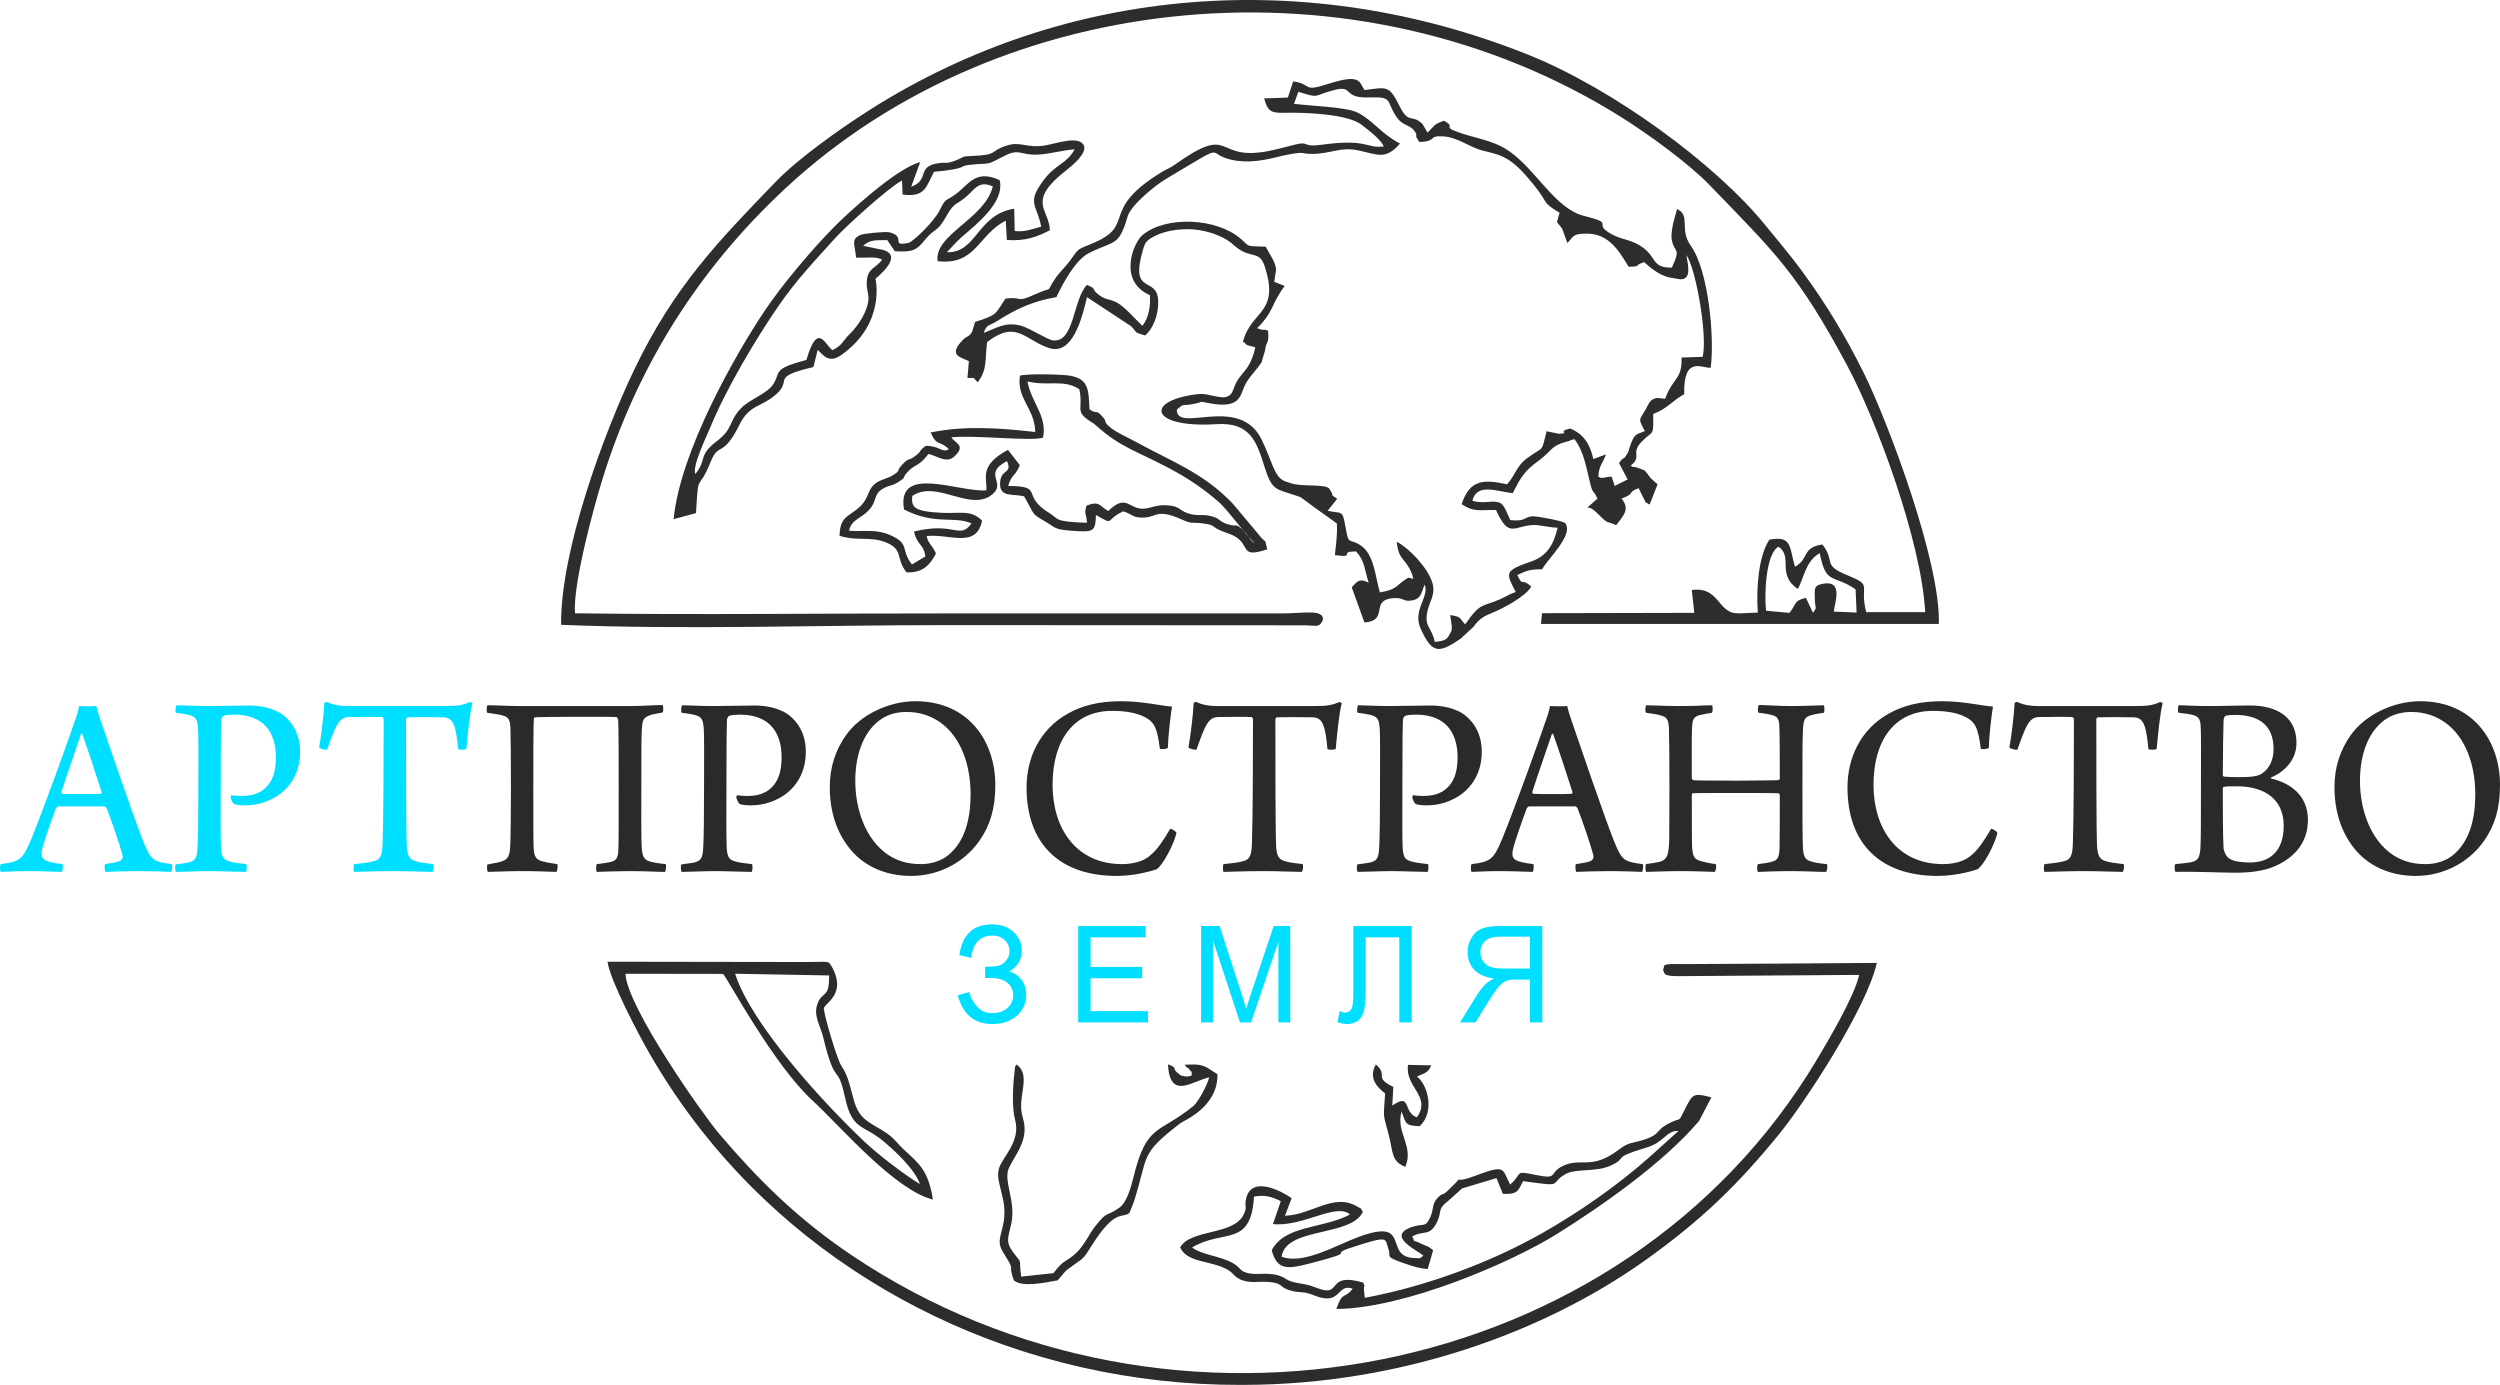 <?xml version="1.0" encoding="UTF-8"?>
<!DOCTYPE svg PUBLIC "-//W3C//DTD SVG 1.1//EN" "http://www.w3.org/Graphics/SVG/1.1/DTD/svg11.dtd">
<!-- Creator: CorelDRAW 2020 (64-Bit) -->
<svg xmlns="http://www.w3.org/2000/svg" xml:space="preserve" width="162.298mm" height="89.906mm" version="1.1" style="shape-rendering:geometricPrecision; text-rendering:geometricPrecision; image-rendering:optimizeQuality; fill-rule:evenodd; clip-rule:evenodd"
viewBox="0 0 6684.24 3702.78"
 xmlns:xlink="http://www.w3.org/1999/xlink"
 xmlns:xodm="http://www.corel.com/coreldraw/odm/2003">
 <defs>
  <style type="text/css">
   <![CDATA[
    .fil1 {fill:#2D2C2B}
    .fil0 {fill:#2E2D2C}
    .fil3 {fill:#2B2A29;fill-rule:nonzero}
    .fil2 {fill:#00DFFF;fill-rule:nonzero}
   ]]>
  </style>
 </defs>
 <g id="Слой_x0020_1">
  <g id="_1627589119168">
   <path class="fil0" d="M3443.26 260.82l-63.34 2.31c10.67,40.28 22.94,38.91 63.52,38.31 44.72,-0.66 160.22,3.06 197.23,32.29 14.98,11.83 51.18,38.11 59.06,57.99 -50.02,5.24 -41.96,-21.79 -167.55,-4.55 -50.53,6.94 -31.52,-9.76 -66.48,-1.26 -23.24,5.65 -51.99,13.68 -75.86,18.22 -146.56,27.89 -90.33,-76.88 -250.26,37.17 -11.35,8.09 -21.43,11.33 -32.89,18.33 -172.71,105.5 -63.16,141.61 -189.52,192.76 -37.55,15.21 -32.91,11.94 -53.89,41.24 -14.5,20.25 -30.32,33.63 -42.83,52.39 -28.42,42.64 2.27,15.93 -54.27,41.5 -52.23,23.63 -30.34,4.51 -77.77,10.82 -28.7,41.84 -19.74,42.88 -81.42,62.49l-7.78 26.13c-8.83,15.26 -13.69,10.09 -25.97,23.02 -40.21,42.35 -1.54,44.88 17.3,55.81l-3.9 44.76c25.27,0.73 10.86,-3.82 27.68,11.34 26.05,-35.16 18.6,-57.27 25.05,-107.55 78.45,-59.88 99.56,-6.12 164.83,16.02 62.21,21.09 88.19,-75.69 102.04,-135.83l117.23 77.17c20.24,19.13 3.67,14.6 38.08,25.26 20.47,-16.78 36.71,-54.78 35.14,-92.86 -2.78,-67.63 -75.67,-12.6 -41.95,-131.93 6.7,-23.69 8.27,-28.26 32.67,-41.09 30.53,-16.05 80.13,-22.04 118.39,-15.96 37.09,5.9 70.66,19.78 92.56,39.83 44.01,40.28 68.17,11.66 82.81,56.29 42.25,128.74 -36.78,117.43 -57.93,203.11 1.76,1.11 4.6,0.33 5.58,2.86 3.18,8.26 17.94,6.91 27.5,11.84 -16.95,71.87 -41.59,61.35 -58.8,112.54 -13.71,40.76 -56.89,7.68 -95,12.17 -144.59,17.05 -127.46,91.58 49.85,80.29 90.9,-5.79 107.59,47.26 128.62,114.24 20.86,66.44 30.73,57.99 88.7,78.32 15.25,5.34 2.97,0.25 15.18,8.04 0.98,0.63 23.73,17.43 29.66,22.1l59.83 42.66c2.05,34.6 -3.59,62.55 -5.21,84.89 60.63,7.78 6.31,-10.49 56.94,-9.85 24.16,27.76 21.46,47.12 33.35,83.4 -25.93,-13.44 -31.74,-1.64 -45.31,12.43l33.96 94.02c66.34,-4.73 14.36,-58.47 74.39,-64.83 33.8,-3.58 27.86,12.1 56.24,5.12 23.38,-5.76 21.49,-23.28 30.67,-41.51 12.35,34.37 -33.97,68.2 -10.64,118.58 30.19,65.17 46.56,66.79 106.33,26.15l34.03 -31.36c17.52,-23.64 29.1,-29.05 50.22,-37.68 27.8,-11.37 90.04,-43.74 104.73,-70.34 -27.88,-26.07 -21.21,3.35 -37.09,-31.03 21.42,-9.97 32.24,-15.9 66.31,-15.31 13.9,-27.1 86.99,-93.75 60.93,-124.06 -12.67,-6.8 -56.16,-13.83 -71.46,-16.3 -39.46,-6.38 -26.02,14.48 -74.58,8.7 -6.41,-11.07 -14.65,-39.48 -26.8,-45.47 -19.6,-9.65 -41.81,3.67 -74.71,-6.05 12.36,-49.94 69.26,-23.3 108.16,-20.64 21.18,-42.1 30.81,-58.66 67.68,-85.45 36.12,-26.25 33.13,-40.62 74.7,-51.62 2.2,-0.58 8.27,-2.22 10.12,-2.76 0.96,-0.28 1.31,-2.48 12.46,-4.12 25.39,33.79 31.32,75.62 42.4,120.03 6.75,27.04 8.06,13.95 18.94,38.9l-27.78 24.25c15.84,-4.98 39.2,31.96 54.54,38.11 6.38,2.56 13.35,3.61 23.4,8.46 18.98,-25.64 38.1,-42.18 14.11,-71.16 39.92,-14.3 13.02,-15.86 45.87,-27.8l11.77 24.2c11.44,19.46 -0.72,8.38 17.56,19.79l21.26 -54.25 -18.27 -16.34c-0.96,-1.12 -2.17,-3.01 -3.14,-4.16 -12.51,-14.95 3.34,1.53 -6.26,-8.46 -13.88,-14.43 1,-3.9 -17.1,-12.1 -42.84,-19.41 24.4,8.88 -10.96,-3.53 -18.92,-6.64 -2.73,4.12 -16.24,-5.46 32.07,-24.08 -1.75,-32.28 29.97,-64.48 32.05,-32.53 30.61,-9.93 30.41,-73.65 37.21,-13.46 51.19,-35.55 82.82,-52.71 -2.69,-105.36 49.09,-68.22 70.8,-70.75 10.75,-83.74 -6.2,-260.18 -53.15,-326.25 -32,-45.03 0.77,-80.59 -36.8,-98.18l-10.55 38.51c-2.57,15.65 -5.92,31.02 -3.7,43.5 6.47,36.46 26.2,19.3 0.36,74.68 -52.19,0.92 -41.56,-25.93 -74.04,-51.04 -32.56,-25.18 -55.21,-21.04 -86.82,-38.23 -55.22,-30.02 14.44,-27.19 -73.92,-49.01 -77.72,-19.2 -128.3,-124.27 -201.71,-174.13 -44,-29.88 -92.46,-33.31 -140.65,-51.78 -35.79,-13.72 0.95,-10.76 -32.15,-28.57 -30.06,11.01 -23.1,11.89 -43.99,31.88l-13.08 -22.69c-29.58,-29.23 -36.21,2.55 -61.57,-48.07 -28.09,-56.07 -32.77,-51 -93.98,-42.96 -14.09,-21.43 -9.54,-44.57 -95.36,-17.07 -73.34,23.5 -40.42,2.41 -95.15,-6.35l-14.3 43.33zm28.19 -15.37l-11.66 32.08c44.55,5.88 139.71,8.27 169.85,23.46 42.08,21.21 63.16,56.86 113.72,82.94 -39.37,44.31 -58.28,29.53 -112.35,18.03 -46.75,-9.94 -72.05,9.2 -122.63,9.51 -31.03,0.19 -16.92,-6.77 -60.37,1.07 -24.98,4.51 -41.9,10.06 -66.2,14.51 -25.75,4.71 -52.26,6.33 -78.14,2.27 -92.39,-14.52 -3.83,-59.1 -186,48.98 -25.42,15.08 -93.63,68.59 -103.04,101.22 -23.2,80.44 -35.27,63 -102.55,96.8 -36.88,18.52 -70.24,81.19 -87.6,118.09 -61.37,10.52 -105.9,30.59 -157.04,63.09 -24.76,15.74 -28.3,8.03 -37.4,32.57 30.69,-11 57.4,-31.07 99.82,-19.18 24.97,7 69.94,37.25 84.92,39.13 58.35,7.31 53.02,-107.7 91.34,-148.44 30.28,13.26 7.99,8.64 31.93,26.81 18.67,14.16 27.47,10.18 46.56,19.65 21.15,10.49 50.44,45.05 69.61,63.01 17.52,-20.42 22.06,-53.74 20.3,-81.84 -86.73,-37.71 -44.09,-140.8 -19.69,-160.85 63.86,-52.48 197.12,-44.96 260.8,8.62 27.29,22.97 10.2,20.69 68.51,22.62 11.26,22.58 26.64,40.23 27.68,62.63 0.07,1.45 -4.07,22.79 -4.84,31.37l27.85 10.94c-37.45,50.49 -28.32,67.97 -73.82,113.13l12.57 3.88c6.6,1.42 3.46,-2.48 16.91,2.55 3,39.34 -4.23,22.29 -8.39,53.88l-9.29 31.19c-16.35,24.59 -34.22,38.27 -46.05,64.65 -11.44,25.51 -12.41,59.27 -91.9,44.57 -34.76,-6.43 -11.52,-4.67 -43.87,1.71 -32.47,6.4 -23.01,-3.63 -44.5,15.23 -1.29,64.91 167.4,-41.86 226.68,79.94 29.57,60.75 32.85,99.36 62.11,111.42l15.29 5.07c25.99,10 84.54,2.05 102.21,13.15 19.03,26.48 -0.93,13.99 22.56,28.57l-25.62 32.12c38.5,8.9 39.13,-4.47 47.36,41.63 9.97,55.89 7.91,28.05 42.6,52.3 34.85,24.37 37.84,85.38 49.77,124.43 50.5,-8.91 40.92,-19.07 75.95,-39.55l13.1 3.31c-1.72,-12.2 -7.52,-23.68 -12.27,-31.57 -15.89,-26.37 -27.47,-24.67 -31.91,-67.8 33.25,17.51 82.32,68.56 95.01,108.71 10.44,33.01 -8.25,51.85 -13.33,79.35 -7.69,41.68 10.44,36.76 20.13,79.75 25.55,-2.62 32.13,-4.51 41.02,-22.73 5.06,-10.38 3.94,-2.55 4.31,-20.41 0.05,-2.52 -3.53,-21.67 -4.09,-28.53 29.39,4.61 22.85,6.1 39.92,24.79 42.82,-61.36 45.21,-45.21 93.99,-67.31 18.28,-8.28 22.22,-12.55 41.38,-19.16 -26.16,-50.97 -32.78,-56.11 41.93,-81.84 42.2,-14.53 59.62,-46.07 70.01,-90.08 -22.4,-0.35 -47.54,-7.33 -61.99,-7.16 -54.67,0.65 -67.71,38.61 -102.6,-40.03 -41.9,-0.96 -58.7,6.73 -92.1,-15.68 21.86,-66.75 59.98,-66.72 121.43,-53.03 23.46,-26.06 24.53,-48.46 53.72,-70.01 45.65,-33.72 36.98,-11.24 51.98,-71.89l33.28 6.75c33.41,-2.05 -8.83,-4.72 29.64,-14.16 34.49,14.1 52.86,39.41 62.09,81.67l33.8 -12.6c-9.09,26.31 -19.21,29.61 -20.32,59.79 11.28,6.47 9.95,1.66 35.43,-0.28l8.38 25.18c1.05,-0.59 3.52,-2.1 4.82,-2.8l29.67 -14.74 -23.06 -43.77c14.55,-20.75 9.33,-5.68 18.55,-19.61 10.3,-15.56 4.95,-9.97 10.89,-26.01 11.38,-30.76 12.65,-29.98 39.69,-39.88 -18.6,-34.83 -15.51,-27.44 1.71,-57.47 9.31,-16.23 11.53,-28.86 32.04,-31.32l20.42 2.46c19.67,-56.21 45.8,-50.24 43.92,-110.38l56.36 -1.87c13.55,-56.96 -18.2,-235.86 -43.51,-272.5 3.28,24.94 16.19,66.28 -16.96,65.26l-30.84 -5.42c-26.38,-6.99 -47.75,-24.89 -65.1,-40.5 -29.95,9.64 -5.63,11.74 -41.63,12.3 -26.47,-44.28 -53.8,-88.84 -112.5,-88.57 -35.67,0.17 -33.35,5.96 -51.16,25.25l-13.82 -38.22c-18.24,-26.19 -15.2,-7.94 -8.9,-36.95 0.28,-1.28 1.33,-3.8 2,-5.7 -50.57,-30.49 -26.66,-23 -70.93,-77.14 -55.35,-67.69 -77.74,-76.17 -133.3,-88.81 -33.83,-7.7 -67.33,-35.93 -106.72,-38.43 -42.96,-2.72 -13.88,12.97 -64.24,15.01 -15.4,-23.18 -4.63,-14.89 -8.91,-23.04 -13.43,-25.59 -33.15,-16.71 -51.48,-43.13 -29.45,-42.45 -7.97,-55.37 -71.4,-52.96 -78.1,2.98 -40.16,-34.74 -97.73,-19.3 -56.69,15.2 -34.74,22.44 -93.74,4.29zm-1971.18 1425.12c331.26,13.65 691.59,0.77 1026.07,0.77l961.05 0.56c34.43,0.33 40.02,7.42 49.98,-15.26 0.8,-28.71 -51.31,-16.6 -109.24,-16.56l-879.79 -0.02c-336.27,-0.36 -675.07,4.29 -1010.98,-0.3 -5.89,-76.34 48.46,-276.94 71.34,-351.8 95.9,-313.87 264.35,-573.53 492.27,-785.26 577.74,-536.72 1527.04,-630.25 2230.03,-191.86 78.98,49.25 185.77,127.77 240.71,184.8 172.76,179.34 233.74,232.3 368.1,483.59 75.55,141.28 196.93,464.58 207.59,657.45l-157.64 0.07c-19.64,-74.89 20.5,-69.93 -50.39,-98.74 -69.31,-28.17 -30.43,-35.84 -66.92,-82.3 -55.43,8.05 -34.82,38.81 -73.32,59.59 -15.23,-51.46 -6.35,-84.17 -68.36,-72.4 -29.14,44.22 -35.51,129.6 -30.95,195.05 -56.9,0.77 -70.6,11.08 -99.98,-24.27 -17.75,-21.36 -34.38,-41.9 -76.54,-36.22l6.75 61.12 -407.14 0.89 -2.73 28.73 1063.71 0.04c5.01,-165.91 -136.31,-540.22 -199.2,-667.97 -50.02,-101.61 -104.23,-190.49 -165.96,-274.52 -33.76,-45.95 -63.93,-80.61 -97.82,-122.51 -133.66,-165.28 -409.83,-367.09 -636.25,-457.48 -586.42,-234.13 -1231.11,-187.18 -1759.36,148.11 -80.95,51.38 -191.95,130.77 -249.82,190.65 -156.46,161.87 -272.77,281.55 -378.82,501.97 -82.73,171.95 -199.06,489.24 -196.39,684.09zm935.97 -1171.37l24.08 -65.61c-62.88,15.16 -197.68,139.83 -231.87,174.85 -59.02,60.46 -134.98,149.8 -182.93,221.06 -79.44,118.06 -227.09,377.72 -244.44,558.55l59.85 -16.18c6.87,-118.68 3.89,-49.8 39.39,-137.53 22.26,-55.03 30.81,-6.75 76.95,-98.91 27.28,-54.48 55.97,-45.33 96.33,-79.73 48.49,-41.34 -17.56,-46.12 101.25,-74.34l11.52 -46.18c17.84,18.39 31.66,36.61 64.87,12.72 118.45,-85.22 89.46,-202.41 89.51,-202.56 0.24,-0.74 87.35,-67.73 9.32,-79.31l-42.15 -8.88c18.93,-17.28 33.99,-14.41 64.47,-15.24l20 29.74c50.44,3.4 59.02,-3.99 81,-30.78 26.86,-32.73 31.7,-17.86 56.14,-61.58 22.41,-40.1 25.71,-29.02 55.26,-54.66 22.15,-19.22 32.42,-42.89 69.81,-26.14 -22.26,87.78 -157.12,128.08 -147.79,199.77 103.04,12.22 108.44,-71.07 182.42,-108.35l2.73 51.68c51.08,3.86 84.13,-9.61 115.08,-26.07 -1.07,-56.11 -64.73,-76.16 44.98,-161.11 12.33,-9.55 56.69,-45.16 45.51,-66.36 -14.04,-26.63 -76.65,-3.35 -103.11,0.84 -50.63,8.01 -64.66,-11.72 -102.31,0.17 -48.26,15.24 -20.4,25.1 -92.02,27.89 -33.36,1.29 -18.69,2.08 -44.51,11.96 -29.27,11.21 -23.45,3.12 -50.37,8.08 -55.12,10.14 -18.77,44.4 -68.94,62.2zm331.65 655.83c-93.95,-10.67 -188.51,-17.61 -279.74,1.33 17.2,38.6 23.92,19.93 48.86,44.63 -19.13,10.97 -23.29,-9.3 -61.99,-8.9 -21.73,16.19 -7.51,11.53 -26.99,26.37 -21.92,16.7 -15.08,2.22 -35.1,23.06 -19.1,19.88 -1.44,14.55 -28.03,30.52 -11.26,6.76 -29.21,10.28 -40.81,18.14 -28.27,19.14 -16.38,40.04 -49.14,68.32 -27.91,24.09 -49.07,22.97 -50.27,73.95 44.42,14.93 81.56,1.22 122.13,17 50.44,19.6 26.62,42.87 56.91,80.85 45.83,2.14 64.25,-23.13 78.73,-50.03 -9.08,-22.63 -22.47,-28.43 -24.7,-47.04 61.07,-6.74 132.56,34.41 148.1,-41.15 -30.53,-29.95 -56.63,-18.5 -107.15,-20.93 -76.89,-3.7 -82.23,-15.54 -79.56,-45.21 63.12,-42.04 144.44,35.64 205.38,2.19 56.57,-36.55 -23.07,-57.92 47.8,-95.32 15.6,34.27 -16.02,20.22 -18.39,56.98 -2.69,41.58 33.41,29.67 64.15,37.16 29.67,51.59 19.34,45.46 51.65,64.58 1.4,0.83 3.33,1.79 4.72,2.64 30.91,18.83 22.8,22.83 93.51,26.26 38.65,1.87 40.83,-6.2 42.3,-43.51 51.42,29.31 21.8,14.58 72.65,-9.72 24.91,7.66 22.39,14.57 44.46,16.45 46.95,4.01 38.58,-27.68 112.63,5.46 29.2,13.07 24.9,6.38 55.32,10.23 42.3,5.36 14.85,9 67.9,26.65 69.45,23.1 21.42,70.48 104.92,42.87 -8.46,-35.47 -0.23,-11.02 -21.27,-37.87l-70.07 -83.64c-78.53,-82.89 -162.39,-112.34 -260.08,-166.1 -19.73,-10.86 -51.1,-24.77 -65.6,-36.49 -24.58,-19.86 -8.57,-13.85 -22.11,-29.27 -21.14,-24.07 -13.46,-5.43 -36.01,-21.15 -2.56,-50.72 -1.17,-80.34 -51.14,-89.71 -21.55,-4.05 -118.57,-5.91 -134.82,-0.1 -9.64,61.72 39.88,87.1 40.86,150.49zm20.74 15.3c-32,10.01 -182.63,-7.63 -244.83,-1.07 8.27,15.69 40.02,20.24 8.98,50.19 -22.15,21.37 -45.65,-0.44 -70.42,-5.63 -26.04,34.63 -34.97,25.51 -56.21,48.64 -17.1,18.62 0.04,10.79 -24.62,26.64 -15.31,9.84 -23.07,8.18 -36.78,15.27 -32.23,16.66 -16.73,32.89 -42,59.99 -21.19,22.73 -46.39,24.11 -52.59,54.75 44.48,2.57 73.65,-5.27 113.29,13.06 49.82,23.03 23.76,38.1 54.93,76.98l35.72 -21.37c-4.83,-35.49 -21.71,-27.86 -30.23,-66.7 109.17,-26.94 121.9,22.64 153.65,-21.64 -46.46,-20.8 -97.86,5.45 -180.47,-37.27 -20.61,-121.8 146.26,-45.64 219.91,-51.11 4.23,-29.58 -23.17,-64.72 58.03,-108.27l31.84 40.97c-13.36,31.9 -21.19,22.36 -31.28,55.5 100.27,0.78 29.87,24.3 112.74,74.18 22.66,13.64 8.7,21.74 98.04,24.27 -2.03,-28.44 -8.49,-20.22 -1.44,-45.79 35.76,-14.14 34.96,1.52 58.19,14.39 49.38,-48.31 55.02,-3.41 96.03,-6.32 19.11,-1.35 33.21,-11.1 61.35,-9 36.6,2.73 29.54,12.66 55.71,21.39 25.36,8.47 35.16,1.76 59.22,6.98 26.84,5.82 21.19,13.15 43.82,21.21 32.54,11.59 19.81,-6.95 47.74,20.14 13.06,12.67 14.82,25.86 29.71,32.34 -12.53,-5.4 -73.36,-89.61 -98.32,-111.14 -39.81,-34.34 -79.78,-62.42 -135.8,-91.87 -84.3,-44.3 -127.05,-54.42 -190.3,-110.89 -9.38,-8.38 -7.33,-6.1 -17.28,-12.58 -42.98,-27.99 -17.48,-33.35 -29.35,-85.99 -42.52,-27.61 -81.6,-7.26 -138.31,-20.62 8.96,54.66 53.76,92.82 41.35,150.39zm-291.53 -710.88c-21.19,39.85 -22.49,68.52 -83.86,60.75l-1.54 -37.77c-37.47,20.47 -149.91,122.38 -177.8,153.34 -53.49,59.37 -103.46,111 -153.63,184.01 -59.83,87.08 -139.48,220.68 -181.95,324.71 -7.48,18.32 -48.55,102.74 -39.15,122.68 32.17,-39.09 5.39,-48.13 58.38,-88.47 44.34,-33.75 30.08,-53.68 65.45,-88.84 23.64,-23.49 67.97,-37.13 84.25,-62.37 21.93,-33.98 -4.67,-40.09 88.9,-65.21 30.05,-103.38 49,-40.82 69.6,-26.09 27.42,-13.62 27,-24.48 45.47,-42.41 26.77,-25.99 47.69,-63.49 50.48,-90.27 1.95,-18.7 -5.7,-28.55 -4.15,-51.34 2.5,-36.83 23.44,-32.92 40.99,-58.28 -20.18,-9.33 -40.95,-3.34 -69.68,-5.25 -3.08,-35.72 -14.5,-47.92 10.85,-60.2 9.21,-4.46 68.43,-9.94 78.9,-7.2 46.57,12.2 -0.3,38.35 50.34,28.21 11.33,-2.27 68,-56.17 83.4,-87.1 17.66,-35.45 12.41,-20.86 44,-44.1 33.77,-24.84 51.88,-66.72 116.58,-36.37 13.86,58.99 -62.02,117.49 -102.81,152.95 -13.74,11.94 -33.63,35.21 -38.51,39.54 80.2,2.91 79.74,-100.19 180.1,-116.44l1.32 59.73c26.42,3.34 49.58,-5.87 70.76,-11.79 -11.1,-59.64 -40.44,-61.68 6.91,-124.65 32.57,-43.31 61.36,-42.69 82.59,-82 -33.86,2.49 -65.96,12.55 -98.15,14.13 -49.29,2.4 -47.89,-18.24 -91.38,4.35 -51.07,26.53 -31.21,16.79 -90.02,22.94 -35.35,3.7 -0.23,9.58 -96.65,18.79zm2224.84 1173.46l62.46 5.78c20.63,-25.85 10.27,-31.92 44.07,-40.23l18.79 39.9c12.99,-17.42 5.02,-7.17 4.91,-42.24 -0.07,-22.36 -2.81,-30.53 21.25,-35.22 56.54,-11.03 31.71,51.77 29.53,74.34l61.04 2.5 -2.76 -62.02c-59.38,-41.34 -79.2,-9.73 -95.73,-96.82 -39.92,22.6 -42.3,69.46 -59.02,95.77 -57.45,-40.16 -11.1,-85.03 -51.32,-113.04 -33.67,18.65 -38.36,125.84 -33.21,171.28z"/>
   <path class="fil1" d="M3319.15 3702.77l7.33 -0.02c420.46,-1 802.15,-141.43 1069.78,-331.28 152.14,-107.93 252.62,-206.04 362.88,-341.97 63.12,-77.8 230.86,-330.98 258.94,-454.92 -97.06,0.46 -194.13,1.28 -291.19,1.93l-220.26 1.16c-72.07,-0.84 -52.52,1.14 -60.16,15.23 5.5,11.73 -1.18,17.95 52.63,16.96l471.7 -3.29c-12.3,57.17 -84.45,178.73 -113.47,227.28 -517.99,866.61 -1727.23,1095.06 -2578.9,523.11 -148.33,-99.61 -253.41,-205.35 -356.23,-326.35 -42.46,-49.96 -245.73,-337.97 -249.94,-427.03l261.12 0.35c12.84,14.09 134.75,242.72 238.41,338.04 73.42,67.51 219.66,239.83 322.5,265.27 -11.66,-75.26 -35.56,-95.55 -75.08,-131.16 -20.97,-18.9 -25.74,-30.58 -48.91,-46.59 -21,-14.51 -45.02,-24.71 -61.77,-40.81 -34.96,-33.6 -25.64,-89.48 -59.07,-139.18 -10.87,-16.15 -45.48,-131.73 -46.86,-153.69 4.4,-14.35 55.01,-36.47 27.49,-99.01 -0.91,-2.06 -3.64,-8.02 -4.75,-9.83 -12.14,-19.94 -4.26,-14.79 -72.01,-14.84l-529.01 -0.83c6.88,51.05 85.92,199.72 110.61,242.58 44.93,78 90.53,145.06 142.06,210.5 326.75,414.95 854.63,679.81 1442.15,678.41zm718.54 -535.63c-22.56,-43.05 -10.35,-54.57 -94.86,-22.99 -72.67,27.16 -15.43,-14.56 -71.42,38.85 -16.73,15.96 -11.86,4.29 -26.04,17.98 -17.99,17.36 -11.34,32.11 -21.04,52.98 -13.85,29.83 -16.38,15.79 -48.12,26.28 -74.66,24.69 18.59,65.22 29.39,77.11 -12.99,8.68 -2.59,6.92 -23.45,6.31 -85.33,-2.5 -6.02,-108.35 -146.62,-57.63 -63.1,22.77 -148.74,75.76 -208.81,54.23 10.59,-80.43 186.12,-52.31 217.3,-120.52 -11.68,-13.43 9.03,-0.01 -16.9,-14.79 -62.14,-35.41 -119.23,22.92 -191.44,25.59l17.73 -46.89c-20.7,-15.29 -111.61,-67.34 -122.8,6.94 -3.01,20 4.72,14.75 -5.28,36.24 -26.51,56.99 -142.23,38.44 -169.99,88.46 17.46,37.74 69.87,35.37 112.06,52.38 32.96,13.29 26.81,23.01 48.02,32.87 25.85,12.01 49.01,4.82 76.52,6.96 38.43,2.98 27.98,13.44 54.99,21.95 30.81,9.7 32.69,0.24 67.35,14.29 72.63,29.45 58.77,-33.5 102.44,-18.17 -21.93,29.16 -26.29,4.16 -43.74,54.23 182.65,-1.44 466.65,-123.65 589.93,-200.55 120.58,-75.23 286.28,-191.25 380.2,-302.59l32.63 -62.72c-42.1,-10.29 -48.45,-12.17 -65.93,22.13 -27.76,54.44 -8.2,25.72 -52.39,49.96 -28.46,15.61 -19.83,26.68 -56.08,39.25 -38.96,13.5 -43.52,5.89 -73.96,29.11 -73.98,56.43 -102.73,17.74 -152.6,44.93 -33.86,18.46 -7.9,34.48 -68.41,22.17 -60.52,-12.31 -32.95,-5.16 -68.7,25.67zm34.65 -9.12c-13.79,26.09 -13.73,35.63 -54.14,34.01l-17.17 -42.05 -91.71 27.4 -38.69 34.73c-30.82,23.38 -12.3,29.44 -32.47,62.82 -18.39,30.45 -33.27,14.41 -62.41,30.98 11.63,22.09 -4.95,4.73 23,18.83 19.41,9.79 14.4,3.01 33.02,17.92l-14.53 50.44c-23.64,-2.07 -36.93,-6.73 -57.7,-13.64 -60.6,-20.18 -39.88,-19.4 -46.37,-36.84 -11.68,-31.37 6.27,-41.82 -101.39,-6.56 -63.94,20.94 29.19,6.31 -110.49,42.28 -58.13,14.97 -86.81,18.78 -101.1,-35.66 36.47,-68.15 135.37,-56.4 209.29,-95.56 -36.76,-32.45 -125.9,33.9 -206.01,25.73l21.02 -61.44c-26.65,-12.64 -43.42,-17.21 -71.62,-12.01 -8.58,137.17 -80.72,85.31 -165.65,135.93 25.31,19.47 73.75,22.84 106.26,40.24 26.77,14.32 17.88,22.17 43.28,28.35 23.38,5.69 49.03,-2.01 76.67,4.92 26.88,6.73 23.35,15.78 53.23,20.98 47.35,8.24 26.82,5 63.89,17.05 56.17,18.26 16.62,-45.88 114.12,-17.66 7.9,17.97 0.4,1.27 2.22,21.41l2.22 19.34c172.51,-32.16 343.24,-98.47 474.78,-173.27 101.33,-57.62 199.12,-126.34 283.63,-200.64l80.14 -72.09c-32.7,-2.24 -37.06,30.08 -85.58,44.36 -98.94,29.11 -45.26,25.86 -97.9,49.11 -37.22,16.44 -91.86,6.56 -118.29,21.63 -47.38,27 2.03,35.06 -113.52,19.01zm-1612.7 7.85c-13.89,-40.42 -68.71,-90.27 -96.97,-113.95 -56.11,-47.01 -83.95,-28.62 -103.29,-117.33 -21.64,-99.24 -24.27,-20.05 -58.59,-162.01 -7.3,-30.19 -26.52,-56.67 -15.43,-87.99 13.04,-36.8 32.28,-12.42 31.36,-76.58l-251.24 -4.51c43,134.26 233.42,342.61 345.54,448.71 34.37,32.52 103.44,86.46 148.61,113.66zm726.27 -289.77c-10.27,1.39 -8.68,3.6 -19.7,1.35 -14.41,-2.94 -8.06,-1.95 -13.84,-6.03 -21.86,-15.42 -0.92,-15.47 -29.46,-25.66 4.43,97.66 66.62,43.54 110.04,34.76 -3.59,17.67 -29.2,65.94 -41.86,76.3 -93.48,76.52 -125.23,45.38 -160.87,192.02 -6.31,26 -18,66.1 -36.69,79.55 -39.82,28.66 -29.16,4.42 -66.56,51.91 -14.69,18.65 -26.91,47.88 -48.61,68.71 -28.71,27.57 -31.5,14.95 -61.85,54.99l-86.26 9.25c-7.59,-59.38 5.81,-27.34 -22.99,-67.43 -19.78,-27.54 -10.63,-38.33 -3.11,-75.15 12.35,-60.48 -22.34,-113.84 -6.73,-147.43 17.92,-38.54 55.49,-77.09 37.18,-135.04 -17.37,-54.96 25.24,-111.69 -16.69,-142.13 -6.67,11.78 -2.91,0.15 -5.06,17.39 -4.95,39.77 -7.8,97.9 1.22,130.86 15.99,58.42 -35.65,100.91 -43.49,130.7 -10.57,40.17 26.9,82.76 10.99,151.89 -8.48,36.83 -16.08,45.94 3.54,76.52 31.9,49.71 8.21,22.29 25.46,69.91 22.45,18.92 80.1,6.77 117.31,-0.12 21.48,-23.69 14.63,-21.81 45.17,-42.69 26.9,-18.39 26.33,-19.54 45.52,-49.91 64.5,-102.07 81.62,-70.95 101.39,-88.09l11.48 -28.79c40.43,-126.26 13.83,-125.46 124.88,-210.94 8.36,-6.43 100.33,-42.56 98.84,-130.6l-28.21 -18.1c-1.43,-0.68 -3.31,-1.62 -4.78,-2.21 -19.48,-7.88 -32.3,-5.68 -54.89,-5.17 12.19,17.33 4.33,-0.01 11.66,11.45 11.84,18.5 7.05,-8.6 6.95,17.94zm602.5 111.3c-38.6,-13.32 -13.74,-67.75 -65.9,-31.31l2.88 -50.02c-54.81,-26.61 -11.64,-30.19 -46.96,-60.05 -23.5,42.24 13.5,67.73 24.96,77.63 -4.69,72.23 -6.25,48.71 9.96,112.06 11.46,44.8 6.41,69.63 44.13,84.13 23.52,-56.33 -26.55,-92.62 -10.02,-147.91 12.4,33.22 8.5,37.23 48.29,39.23 40.09,-36.7 23.34,-109.02 -7.12,-132.64 12.03,-7.41 28.66,-6.28 38.13,-30.09l-62.08 -1.26c-8.97,60.38 63.38,83.09 23.75,140.23z"/>
   <path class="fil2" d="M2.09 2310.39c-2.78,2.87 -2.78,17.94 0,20.81 13.22,0 34.8,-2.15 74.46,-2.15 38.97,0 74.47,2.15 89.08,2.15 2.08,-2.87 3.48,-17.94 1.39,-20.81 -13.22,-1.43 -25.05,-3.59 -33.4,-5.74 -21.57,-5.74 -22.96,-13.64 -22.27,-25.83 1.39,-17.22 23.66,-77.5 37.58,-116.24 0.7,-2.15 4.18,-6.46 6.96,-6.46l123.18 0c1.39,0 5.57,2.87 6.26,5.02 12.52,32.29 33.4,92.56 41.75,123.41 2.09,6.46 1.39,13.64 -7.66,17.94 -10.44,3.59 -22.96,5.74 -38.27,7.89 -2.78,2.87 -1.39,17.94 0.7,20.81 14.62,-0.72 57.07,-2.15 91.17,-2.15 31.31,0 66.81,1.44 84.9,2.15 2.09,-2.87 4.18,-18.66 1.39,-20.81 -50.11,-6.46 -54.98,-10.05 -75.16,-58.12 -24.36,-59.55 -101.6,-286.54 -115.52,-327.32 -4.87,-13.51 -8.35,-26.43 -11.13,-37.19 -2.09,0 -9.05,0.72 -22.96,0.72 -11.83,0 -20.18,-0.72 -22.96,-0.72 -1.39,10.05 -6.26,25.83 -11.83,40.78 -15.31,45.8 -80.72,228.3 -116.22,315.12 -22.97,55.25 -31.32,60.27 -81.42,66.73zm217.82 -348.24c11.14,30.85 37.58,110.26 51.5,154.63 1.39,2.75 -0.69,5.62 -2.08,5.62 -6.96,0.72 -29.92,0.72 -46.63,0.72 -26.44,0 -48.72,0 -55.68,-0.72 -2.08,-0.72 -2.78,-2.15 -2.78,-4.91 11.83,-37.91 40.36,-118.75 52.19,-154.39 0.7,-1.68 2.78,-0.96 3.48,-0.96zm405.72 187.52c8.35,2.87 18.09,3.59 29.92,3.59 23.66,0 48.72,-5.02 73.07,-17.94 36.19,-17.94 73.77,-58.84 73.77,-124.85 0,-47.36 -20.18,-78.21 -43.15,-96.87 -27.14,-22.24 -68.89,-27.26 -92.55,-27.26 -41.06,0 -70.98,1.43 -112.74,1.43 -32.7,0 -70.98,-2.15 -82.12,-2.15 -2.08,2.15 -4.17,16.5 -1.39,20.09 13.92,1.43 25.06,3.59 34.1,5.74 19.48,4.3 23.66,12.92 25.05,38.03 1.39,22.25 0.7,71.04 0.7,153.56 0,77.49 -0.7,136.33 -2.09,160.73 -1.39,28.7 -4.87,36.59 -21.57,41.62 -8.35,2.15 -22.27,3.59 -36.88,5.74 -2.09,2.15 -2.09,17.22 0.69,20.09 16.01,0 59.15,-2.15 91.17,-2.15 27.14,0 75.85,2.15 96.04,2.15 2.09,-2.15 3.48,-17.94 0.7,-20.81 -16.7,-2.15 -31.31,-3.59 -41.75,-6.46 -19.49,-5.02 -23.66,-10.76 -25.75,-36.59 -1.39,-36.6 -0.7,-91.13 -0.7,-172.93 0,-116.24 0.7,-153.55 1.39,-170.06 0.7,-5.02 3.48,-8.61 5.56,-10.05 4.87,-2.87 22.27,-3.59 29.23,-3.59 79.33,0 111.34,48.08 111.34,114.09 0,40.9 -10.44,73.91 -42.45,92.56 -13.92,7.17 -27.84,10.76 -48.71,10.76 -10.44,0 -20.88,-0.72 -27.14,-2.15 -1.39,0.72 -2.78,3.59 -2.78,6.46 0.7,3.59 4.87,14.35 9.05,17.22zm533.07 160.73c-24.36,-2.87 -36.19,-4.3 -47.32,-7.89 -16.01,-4.3 -21.58,-12.92 -23.66,-38.03 -2.08,-36.59 -2.08,-235.36 -2.08,-340.83 0,-2.15 1.39,-5.02 3.48,-5.74 16.01,-0.72 64.72,-0.72 97.43,0 13.22,0.72 21.57,6.46 27.14,20.81 5.57,13.64 9.05,38.75 11.14,63.86 2.09,2.87 20.18,2.87 22.27,-0.72 3.48,-38.75 9.05,-96.15 16.01,-121.27 -0.7,-1.43 -4.87,-3.59 -6.96,-3.59 -20.18,9.33 -35.49,10.76 -67.51,10.76l-257.49 0c-25.75,0 -43.84,-4.3 -56.37,-10.76 -1.39,-0.72 -7.66,1.43 -7.66,2.87 -1.39,30.85 -8.35,88.26 -13.92,118.39 1.4,3.59 18.79,7.9 21.58,5.74 9.74,-27.27 18.79,-53.1 27.14,-66.73 8.35,-14.35 17.4,-19.37 29.22,-20.09 26.44,-0.72 77.95,-0.72 89.77,0 2.09,0 4.87,2.87 4.87,5.74 0,119.11 -0.7,272.67 -2.78,328.64 -0.69,33.01 -4.18,47.36 -26.44,51.66 -10.44,2.87 -27.84,5.02 -49.41,7.17 -2.09,2.87 -2.78,17.22 0,20.81 18.09,0 53.59,-2.15 105.08,-2.15 42.45,0 83.51,2.15 103.69,2.15 3.48,-1.44 4.87,-17.22 2.78,-20.81z"/>
   <path class="fil3" d="M1303.45 2311.11c-2.09,2.15 -1.39,16.5 0.7,20.09 14.61,0 47.32,-2.15 92.55,-2.15 36.19,0 63.33,1.44 90.47,2.15 3.48,-2.15 4.87,-17.22 2.78,-20.81 -20.18,-2.87 -31.32,-5.02 -41.06,-7.89 -18.09,-5.02 -21.58,-15.79 -22.27,-40.18 -0.7,-15.78 -0.7,-107.63 -0.7,-154.27 0,-61.71 0,-169.34 1.39,-185.84 0,-0.72 1.4,-4.3 2.79,-4.3 12.52,-1.44 201.81,-2.15 217.12,-0.72 2.08,0 4.87,3.59 5.57,6.46 1.39,17.94 1.39,121.27 1.39,184.41 0,48.79 0,147.1 -0.7,162.17 -0.69,19.37 -3.48,28.7 -16,33.01 -9.04,2.87 -27.14,5.74 -41.75,7.17 -2.09,2.15 -2.79,17.94 0,20.81 20.18,-0.72 55.67,-2.15 88.38,-2.15 42.45,0 74.46,2.15 93.95,2.15 2.78,-2.87 3.48,-17.94 2.09,-20.81 -20.18,-2.15 -34.8,-4.3 -44.54,-7.89 -13.22,-4.3 -17.4,-12.2 -19.48,-32.29 -2.08,-24.4 -1.39,-103.32 -1.39,-165.75 0,-85.38 0,-130.59 1.39,-154.27 1.39,-24.4 4.18,-31.57 20.18,-37.31 7.66,-3.59 20.18,-5.02 35.49,-7.89 2.09,-2.87 2.09,-16.5 0,-20.09 -18.79,0 -55.67,2.87 -86.99,2.87l-291.59 0c-34.1,0 -64.72,-2.15 -89.77,-2.15 -2.79,2.15 -2.79,17.22 -0.7,20.09 18.79,2.87 32.7,4.3 43.15,7.89 14.61,4.31 17.4,12.2 18.79,31.57 0.7,12.92 1.39,90.41 1.39,160.01 0,62.43 -0.7,122.7 -1.39,147.1 -1.39,33.01 -3.48,44.49 -23.66,50.95 -9.04,2.87 -20.88,5.02 -37.58,7.9zm674.34 -161.45c8.35,2.87 18.09,3.59 29.92,3.59 23.66,0 48.72,-5.02 73.07,-17.94 36.19,-17.94 73.77,-58.84 73.77,-124.85 0,-47.36 -20.18,-78.21 -43.15,-96.87 -27.14,-22.24 -68.89,-27.26 -92.56,-27.26 -41.05,0 -70.98,1.43 -112.74,1.43 -32.71,0 -70.98,-2.15 -82.11,-2.15 -2.09,2.15 -4.18,16.5 -1.4,20.09 13.92,1.43 25.06,3.59 34.1,5.74 19.49,4.3 23.66,12.92 25.05,38.03 1.39,22.25 0.7,71.04 0.7,153.56 0,77.49 -0.7,136.33 -2.09,160.73 -1.39,28.7 -4.87,36.59 -21.57,41.62 -8.35,2.15 -22.27,3.59 -36.89,5.74 -2.09,2.15 -2.09,17.22 0.69,20.09 16.01,0 59.15,-2.15 91.17,-2.15 27.14,0 75.85,2.15 96.04,2.15 2.08,-2.15 3.48,-17.94 0.7,-20.81 -16.7,-2.15 -31.32,-3.59 -41.76,-6.46 -19.48,-5.02 -23.66,-10.76 -25.75,-36.59 -1.39,-36.6 -0.7,-91.13 -0.7,-172.93 0,-116.24 0.7,-153.55 1.39,-170.06 0.7,-5.02 3.48,-8.61 5.57,-10.05 4.87,-2.87 22.27,-3.59 29.22,-3.59 79.33,0 111.35,48.08 111.35,114.09 0,40.9 -10.44,73.91 -42.45,92.56 -13.92,7.17 -27.84,10.76 -48.71,10.76 -10.44,0 -20.88,-0.72 -27.14,-2.15 -1.39,0.72 -2.78,3.59 -2.78,6.46 0.7,3.59 4.87,14.35 9.05,17.22zm457.91 192.3c69.59,0 139.88,-32.29 183.02,-94 28.53,-40.9 42.45,-86.1 42.45,-149.25 0,-116.96 -71.68,-223.87 -213.65,-223.87 -71.68,0 -147.53,36.6 -185.81,91.13 -27.84,39.46 -43.15,85.39 -43.15,138.48 0,64.58 18.09,124.85 59.85,172.21 36.19,40.18 90.47,65.29 157.28,65.29zm26.44 -31.57c-35.49,0 -62.63,-8.61 -86.99,-24.39 -61.24,-40.9 -88.38,-122.7 -88.38,-198.04 0,-73.19 23.66,-137.77 74.46,-168.62 17.4,-10.05 38.28,-15.79 62.63,-15.79 36.19,0 66.11,10.77 91.16,28.7 54.98,39.47 80.03,114.09 80.03,191.58 0,66.01 -15.31,125.57 -58.45,161.45 -18.09,15.78 -45.23,25.11 -74.47,25.11zm638.85 -309.26c0.7,3.59 18.79,1.44 21.57,-1.43 0.7,-32.29 6.96,-85.38 11.13,-110.5 -31.31,-2.15 -77.94,-14.35 -137.09,-14.35 -59.15,0 -104.38,12.2 -141.27,33.01 -76.55,42.33 -110.65,119.83 -110.65,197.32 0,149.25 86.29,236.79 241.48,236.79 42.45,0 86.29,-10.76 106.47,-17.94 16.01,-10.05 45.93,-66.02 52.89,-96.87 -1.39,-5.03 -13.22,-11.49 -16.7,-11.49 -18.09,31.58 -34.8,55.97 -52.19,70.32 -17.4,16.5 -46.63,24.39 -76.55,24.39 -123.87,0 -185.81,-96.87 -185.81,-211.67 0,-121.27 57.76,-198.04 158.67,-198.04 33.4,0 63.33,4.31 86.29,15.79 25.75,12.92 34.79,27.27 41.75,84.67zm382.06 309.26c-24.36,-2.87 -36.19,-4.3 -47.32,-7.89 -16.01,-4.3 -21.57,-12.92 -23.66,-38.03 -2.09,-36.59 -2.09,-235.36 -2.09,-340.83 0,-2.15 1.39,-5.02 3.48,-5.74 16,-0.72 64.72,-0.72 97.43,0 13.22,0.72 21.57,6.46 27.14,20.81 5.57,13.64 9.05,38.75 11.13,63.86 2.09,2.87 20.18,2.87 22.27,-0.72 3.48,-38.75 9.05,-96.15 16.01,-121.27 -0.7,-1.43 -4.87,-3.59 -6.96,-3.59 -20.18,9.33 -35.49,10.76 -67.5,10.76l-257.49 0c-25.75,0 -43.85,-4.3 -56.37,-10.76 -1.39,-0.72 -7.66,1.43 -7.66,2.87 -1.39,30.85 -8.35,88.26 -13.92,118.39 1.39,3.59 18.79,7.9 21.57,5.74 9.74,-27.27 18.79,-53.1 27.14,-66.73 8.35,-14.35 17.4,-19.37 29.23,-20.09 26.44,-0.72 77.94,-0.72 89.77,0 2.09,0 4.87,2.87 4.87,5.74 0,119.11 -0.7,272.67 -2.78,328.64 -0.7,33.01 -4.18,47.36 -26.44,51.66 -10.44,2.87 -27.84,5.02 -49.41,7.17 -2.08,2.87 -2.78,17.22 0,20.81 18.1,0 53.59,-2.15 105.08,-2.15 42.45,0 83.51,2.15 103.7,2.15 3.48,-1.44 4.87,-17.22 2.78,-20.81zm302.02 -160.73c8.35,2.87 18.1,3.59 29.92,3.59 23.66,0 48.72,-5.02 73.07,-17.94 36.19,-17.94 73.77,-58.84 73.77,-124.85 0,-47.36 -20.18,-78.21 -43.15,-96.87 -27.14,-22.24 -68.89,-27.26 -92.55,-27.26 -41.06,0 -70.98,1.43 -112.74,1.43 -32.71,0 -70.98,-2.15 -82.11,-2.15 -2.09,2.15 -4.18,16.5 -1.39,20.09 13.92,1.43 25.05,3.59 34.1,5.74 19.48,4.3 23.66,12.92 25.05,38.03 1.4,22.25 0.7,71.04 0.7,153.56 0,77.49 -0.7,136.33 -2.09,160.73 -1.39,28.7 -4.87,36.59 -21.57,41.62 -8.35,2.15 -22.27,3.59 -36.88,5.74 -2.09,2.15 -2.09,17.22 0.7,20.09 16.01,0 59.15,-2.15 91.16,-2.15 27.14,0 75.85,2.15 96.04,2.15 2.08,-2.15 3.48,-17.94 0.69,-20.81 -16.7,-2.15 -31.31,-3.59 -41.75,-6.46 -19.48,-5.02 -23.66,-10.76 -25.75,-36.59 -1.39,-36.6 -0.7,-91.13 -0.7,-172.93 0,-116.24 0.7,-153.55 1.39,-170.06 0.7,-5.02 3.48,-8.61 5.57,-10.05 4.87,-2.87 22.27,-3.59 29.23,-3.59 79.33,0 111.34,48.08 111.34,114.09 0,40.9 -10.44,73.91 -42.45,92.56 -13.92,7.17 -27.84,10.76 -48.71,10.76 -10.44,0 -20.88,-0.72 -27.14,-2.15 -1.39,0.72 -2.78,3.59 -2.78,6.46 0.7,3.59 4.87,14.35 9.04,17.22zm149.62 160.73c-2.78,2.87 -2.78,17.94 0,20.81 13.22,0 34.79,-2.15 74.46,-2.15 38.97,0 74.46,2.15 89.08,2.15 2.08,-2.87 3.48,-17.94 1.39,-20.81 -13.22,-1.43 -25.05,-3.59 -33.4,-5.74 -21.58,-5.74 -22.97,-13.64 -22.27,-25.83 1.4,-17.22 23.66,-77.5 37.58,-116.24 0.7,-2.15 4.18,-6.46 6.96,-6.46l123.18 0c1.39,0 5.57,2.87 6.26,5.02 12.52,32.29 33.4,92.56 41.75,123.41 2.09,6.46 1.39,13.64 -7.66,17.94 -10.44,3.59 -22.96,5.74 -38.28,7.89 -2.78,2.87 -1.39,17.94 0.7,20.81 14.62,-0.72 57.07,-2.15 91.17,-2.15 31.32,0 66.81,1.44 84.9,2.15 2.08,-2.87 4.18,-18.66 1.39,-20.81 -50.1,-6.46 -54.97,-10.05 -75.15,-58.12 -24.36,-59.55 -101.6,-286.54 -115.52,-327.32 -4.87,-13.51 -8.35,-26.43 -11.13,-37.19 -2.09,0 -9.05,0.72 -22.97,0.72 -11.83,0 -20.18,-0.72 -22.96,-0.72 -1.39,10.05 -6.26,25.83 -11.83,40.78 -15.31,45.8 -80.73,228.3 -116.22,315.12 -22.97,55.25 -31.32,60.27 -81.42,66.73zm217.82 -348.24c11.14,30.85 37.58,110.26 51.5,154.63 1.4,2.75 -0.7,5.62 -2.09,5.62 -6.96,0.72 -29.92,0.72 -46.63,0.72 -26.44,0 -48.71,0 -55.67,-0.72 -2.08,-0.72 -2.78,-2.15 -2.78,-4.91 11.83,-37.91 40.37,-118.75 52.19,-154.39 0.7,-1.68 2.78,-0.96 3.48,-0.96zm248.44 -56.45c18.79,2.87 31.32,4.3 41.76,7.89 13.92,3.59 18.09,11.48 19.48,31.57 0.7,12.92 1.39,88.98 1.39,158.58 0,62.42 -0.7,123.42 -0.7,147.81 -2.09,33.01 -4.18,45.92 -24.36,52.38 -9.74,2.15 -20.88,4.3 -37.58,6.46 -2.09,2.87 -2.09,17.94 0.7,20.81 13.92,0 51.5,-2.15 92.55,-2.15 44.54,0 77.25,2.15 90.47,2.15 2.78,-1.44 5.57,-17.22 2.78,-20.81 -20.88,-2.87 -31.32,-5.74 -41.75,-8.61 -17.4,-5.02 -20.18,-15.07 -21.58,-39.46 -0.7,-15.07 -0.7,-97.58 -0.7,-137.05 0,-0.72 0.7,-4.3 2.09,-4.3 6.96,-0.72 64.03,-0.72 118.3,-0.72 38.28,0 97.43,0 110.65,0.72 2.09,0 4.18,2.87 4.18,5.02 0,45.2 0,123.41 -0.7,144.23 -1.39,22.24 -5.57,29.42 -18.09,33.01 -11.14,3.59 -21.57,5.02 -39.67,7.17 -2.78,3.59 -2.78,17.94 0,20.81 18.09,-0.72 52.89,-2.15 88.38,-2.15 35.49,0 72.37,2.15 93.25,2.15 4.18,-2.15 4.87,-17.94 2.78,-20.81 -21.57,-2.15 -34.79,-4.3 -44.54,-7.89 -13.22,-4.3 -17.39,-12.2 -19.48,-32.29 -1.39,-24.4 -1.39,-103.32 -1.39,-165.75 0,-85.38 0,-127.72 1.39,-152.84 1.39,-25.83 4.18,-33.72 19.48,-38.75 9.05,-2.87 20.88,-5.02 36.19,-7.17 2.78,-2.87 2.08,-17.22 0,-20.09 -11.14,0 -51.5,2.15 -86.29,2.15 -36.88,0 -70.98,-2.87 -86.99,-2.87 -3.48,3.59 -4.17,17.94 -0.7,20.81 18.1,2.15 30.62,4.3 41.06,7.89 9.74,3.59 13.22,12.2 13.92,23.68 1.39,25.83 1.39,106.91 1.39,144.23 0,1.43 -2.09,4.3 -4.18,4.3 -6.26,0.72 -32.71,0.72 -109.26,1.43 -100.91,0 -113.44,-0.72 -118.3,-1.43 -2.09,-0.72 -3.48,-4.3 -3.48,-7.17 0,-70.32 -0.7,-106.91 0.7,-133.46 0.7,-22.96 5.57,-28.7 19.48,-33.01 7.66,-2.15 20.88,-4.3 33.41,-6.46 2.79,-2.15 2.79,-16.51 0.7,-20.09 -19.48,0 -40.36,2.15 -86.99,2.15 -37.58,0 -72.38,-2.15 -89.07,-2.15 -2.79,2.87 -3.48,17.22 -0.7,20.09zm894.95 95.43c0.7,3.59 18.79,1.44 21.57,-1.43 0.7,-32.29 6.96,-85.38 11.13,-110.5 -31.31,-2.15 -77.94,-14.35 -137.09,-14.35 -59.15,0 -104.38,12.2 -141.27,33.01 -76.55,42.33 -110.65,119.83 -110.65,197.32 0,149.25 86.29,236.79 241.48,236.79 42.45,0 86.29,-10.76 106.47,-17.94 16,-10.05 45.93,-66.02 52.89,-96.87 -1.39,-5.03 -13.22,-11.49 -16.7,-11.49 -18.09,31.58 -34.8,55.97 -52.19,70.32 -17.4,16.5 -46.63,24.39 -76.55,24.39 -123.87,0 -185.81,-96.87 -185.81,-211.67 0,-121.27 57.76,-198.04 158.67,-198.04 33.41,0 63.33,4.31 86.29,15.79 25.75,12.92 34.79,27.27 41.75,84.67zm382.06 309.26c-24.36,-2.87 -36.19,-4.3 -47.32,-7.89 -16.01,-4.3 -21.57,-12.92 -23.66,-38.03 -2.08,-36.59 -2.08,-235.36 -2.08,-340.83 0,-2.15 1.39,-5.02 3.48,-5.74 16,-0.72 64.72,-0.72 97.43,0 13.22,0.72 21.57,6.46 27.14,20.81 5.57,13.64 9.05,38.75 11.14,63.86 2.09,2.87 20.18,2.87 22.27,-0.72 3.48,-38.75 9.05,-96.15 16.01,-121.27 -0.7,-1.43 -4.88,-3.59 -6.96,-3.59 -20.18,9.33 -35.49,10.76 -67.5,10.76l-257.49 0c-25.75,0 -43.85,-4.3 -56.37,-10.76 -1.39,-0.72 -7.66,1.43 -7.66,2.87 -1.39,30.85 -8.35,88.26 -13.92,118.39 1.39,3.59 18.79,7.9 21.57,5.74 9.74,-27.27 18.79,-53.1 27.14,-66.73 8.35,-14.35 17.4,-19.37 29.23,-20.09 26.44,-0.72 77.94,-0.72 89.77,0 2.09,0 4.87,2.87 4.87,5.74 0,119.11 -0.7,272.67 -2.78,328.64 -0.7,33.01 -4.18,47.36 -26.45,51.66 -10.44,2.87 -27.84,5.02 -49.41,7.17 -2.08,2.87 -2.78,17.22 0,20.81 18.1,0 53.59,-2.15 105.08,-2.15 42.45,0 83.51,2.15 103.69,2.15 3.48,-1.44 4.87,-17.22 2.78,-20.81zm146.83 -404.69c13.22,1.43 30.62,3.59 40.37,6.46 11.83,3.59 18.09,10.05 18.79,30.14 1.39,26.55 0.7,73.19 0.7,162.88 0,76.78 0,139.92 -1.39,162.88 -2.09,25.83 -6.96,32.29 -22.27,36.6 -11.83,2.87 -32.01,4.3 -44.54,5.74 -3.48,2.15 -2.78,18.66 0.7,20.81 45.93,-1.44 127.35,2.15 158.67,2.15 36.88,0 75.85,-3.59 107.87,-17.94 52.89,-23.68 86.99,-63.86 86.99,-123.42 0,-63.14 -43.84,-97.58 -98.13,-110.5 -1.39,-0.72 -1.39,-2.15 0,-2.87 40.37,-17.22 67.51,-50.95 67.51,-91.85 0,-84.67 -75.15,-100.45 -122.48,-100.45 -45.23,0 -71.68,1.43 -112.04,1.43 -40.37,0 -64.03,-2.15 -80.03,-2.15 -2.78,1.43 -3.48,17.94 -0.7,20.09zm150.32 5.74c66.11,0 103.69,28.7 103.69,91.13 0,27.99 -10.44,53.1 -32.71,66.73 -8.34,5.02 -22.26,8.61 -56.37,8.61 -19.48,0 -35.49,-0.72 -43.15,-1.44 -1.39,0 -3.48,-2.15 -3.48,-3.59 0,-50.95 1.39,-127 2.09,-147.81 0,-3.59 2.78,-10.05 5.57,-11.48 6.96,-1.43 16.7,-2.15 24.36,-2.15zm39.67 394.65c-16,0 -41.76,-2.15 -53.59,-10.05 -8.35,-5.02 -14.62,-17.94 -16,-27.27 -2.09,-29.42 -2.09,-116.96 -2.09,-162.16 0,-1.44 2.09,-2.87 3.48,-2.87 4.87,-1.44 22.97,-1.44 33.41,-1.44 78.64,0 125.96,37.31 125.96,105.48 0,66.73 -35.49,98.3 -91.16,98.3zm443.99 35.88c69.59,0 139.88,-32.29 183.03,-94 28.53,-40.9 42.45,-86.1 42.45,-149.25 0,-116.96 -71.68,-223.87 -213.65,-223.87 -71.68,0 -147.53,36.6 -185.81,91.13 -27.83,39.46 -43.14,85.39 -43.14,138.48 0,64.58 18.09,124.85 59.85,172.21 36.19,40.18 90.47,65.29 157.28,65.29zm26.44 -31.57c-35.49,0 -62.63,-8.61 -86.99,-24.39 -61.24,-40.9 -88.38,-122.7 -88.38,-198.04 0,-73.19 23.66,-137.77 74.46,-168.62 17.4,-10.05 38.28,-15.79 62.63,-15.79 36.19,0 66.11,10.77 91.17,28.7 54.97,39.47 80.03,114.09 80.03,191.58 0,66.01 -15.31,125.57 -58.45,161.45 -18.09,15.78 -45.24,25.11 -74.46,25.11z"/>
   <path class="fil2" d="M2560.53 2660.9l31.42 -8.28c2.39,12.48 8.79,24.96 19.15,37.45 10.42,12.48 24.15,18.72 41.32,18.72 17.46,0 31.26,-4.62 41.38,-13.92 10.07,-9.24 15.13,-20.46 15.13,-33.6 0,-14.16 -5.3,-25.51 -15.95,-33.84 -10.59,-8.41 -25.08,-12.61 -43.36,-12.61l-15.77 0 0 -29.88c15.14,0 26.72,-0.9 34.74,-2.7 8.04,-1.8 15.13,-6.42 21.3,-13.86 6.17,-7.38 9.25,-15.84 9.25,-25.32 0,-11.16 -4.19,-20.94 -12.63,-29.22 -8.38,-8.28 -19.79,-12.42 -34.11,-12.42 -12.57,0 -23.28,3.24 -32.12,9.78 -8.85,6.54 -14.96,15.18 -18.39,25.92 -3.37,10.74 -5.07,18.78 -5.07,24.06l-31.77 -7.56c7.8,-54.73 37.01,-82.09 87.58,-82.09 24.39,0 43.65,7.02 57.91,21 14.26,13.98 21.42,30.3 21.42,49.02 0,24.01 -11,42.61 -33,55.81 12.74,3.66 23.39,11.1 32.01,22.26 8.55,11.22 12.86,24.6 12.86,40.2 0,22.2 -8.32,40.74 -24.97,55.69 -16.65,14.94 -38.7,22.44 -66.17,22.44 -47.26,0 -77.98,-25.68 -92.18,-77.05zm322.24 72.73l0 -257.79 180.53 0 0 30.25 -147.35 0 0 79.21 137.92 0 0 30.24 -137.92 0 0 87.85 153.29 0 0 30.24 -186.46 0zm328.52 0l0 -257.79 49.59 0 59.13 182.48c5.47,16.98 9.43,29.7 11.93,38.16 2.85,-9.36 7.34,-23.16 13.39,-41.35l60.18 -179.3 44.29 0 0 257.79 -31.77 0 0 -215.66 -72.98 215.66 -29.8 0 -72.16 -219.62 0 219.62 -31.78 0zm407.09 -257.79l156.08 0 0 257.79 -33.17 0 0 -227.54 -89.74 0 0 132.79c0,27 -1.22,46.74 -3.67,59.29 -2.44,12.6 -7.62,22.32 -15.48,29.34 -7.86,6.96 -17.87,10.44 -29.91,10.44 -7.34,0 -16.12,-1.56 -26.37,-4.68l5.94 -30.24c5.41,2.88 10.07,4.32 13.91,4.32 7.45,0 13.1,-2.88 16.82,-8.7 3.73,-5.82 5.59,-19.5 5.59,-41.11l0 -181.7zm505.33 257.79l0 -257.79 -110.81 0c-22.29,0 -39.17,2.34 -50.75,6.96 -11.58,4.62 -20.84,12.78 -27.76,24.48 -6.92,11.7 -10.42,24.66 -10.42,38.83 0,18.3 5.76,33.72 17.22,46.26 11.47,12.54 29.16,20.46 53.14,23.88 -8.79,4.32 -15.42,8.64 -19.96,12.84 -9.66,9.12 -18.8,20.58 -27.36,34.33l-43.24 70.2 41.32 0 33.06 -53.64c9.61,-15.54 17.58,-27.36 23.8,-35.59 6.28,-8.22 11.87,-13.92 16.82,-17.22 4.89,-3.24 9.95,-5.52 15.07,-6.84 3.72,-0.78 9.83,-1.2 18.39,-1.2l38.29 0 0 114.49 33.17 0zm-33.17 -144.02l-71 0c-15.13,0 -26.88,-1.62 -35.38,-4.86 -8.5,-3.18 -14.96,-8.34 -19.32,-15.48 -4.42,-7.08 -6.64,-14.76 -6.64,-23.1 0,-12.18 4.25,-22.26 12.81,-30.13 8.55,-7.86 22.05,-11.76 40.5,-11.76l79.03 0 0 85.33z"/>
  </g>
 </g>
</svg>

